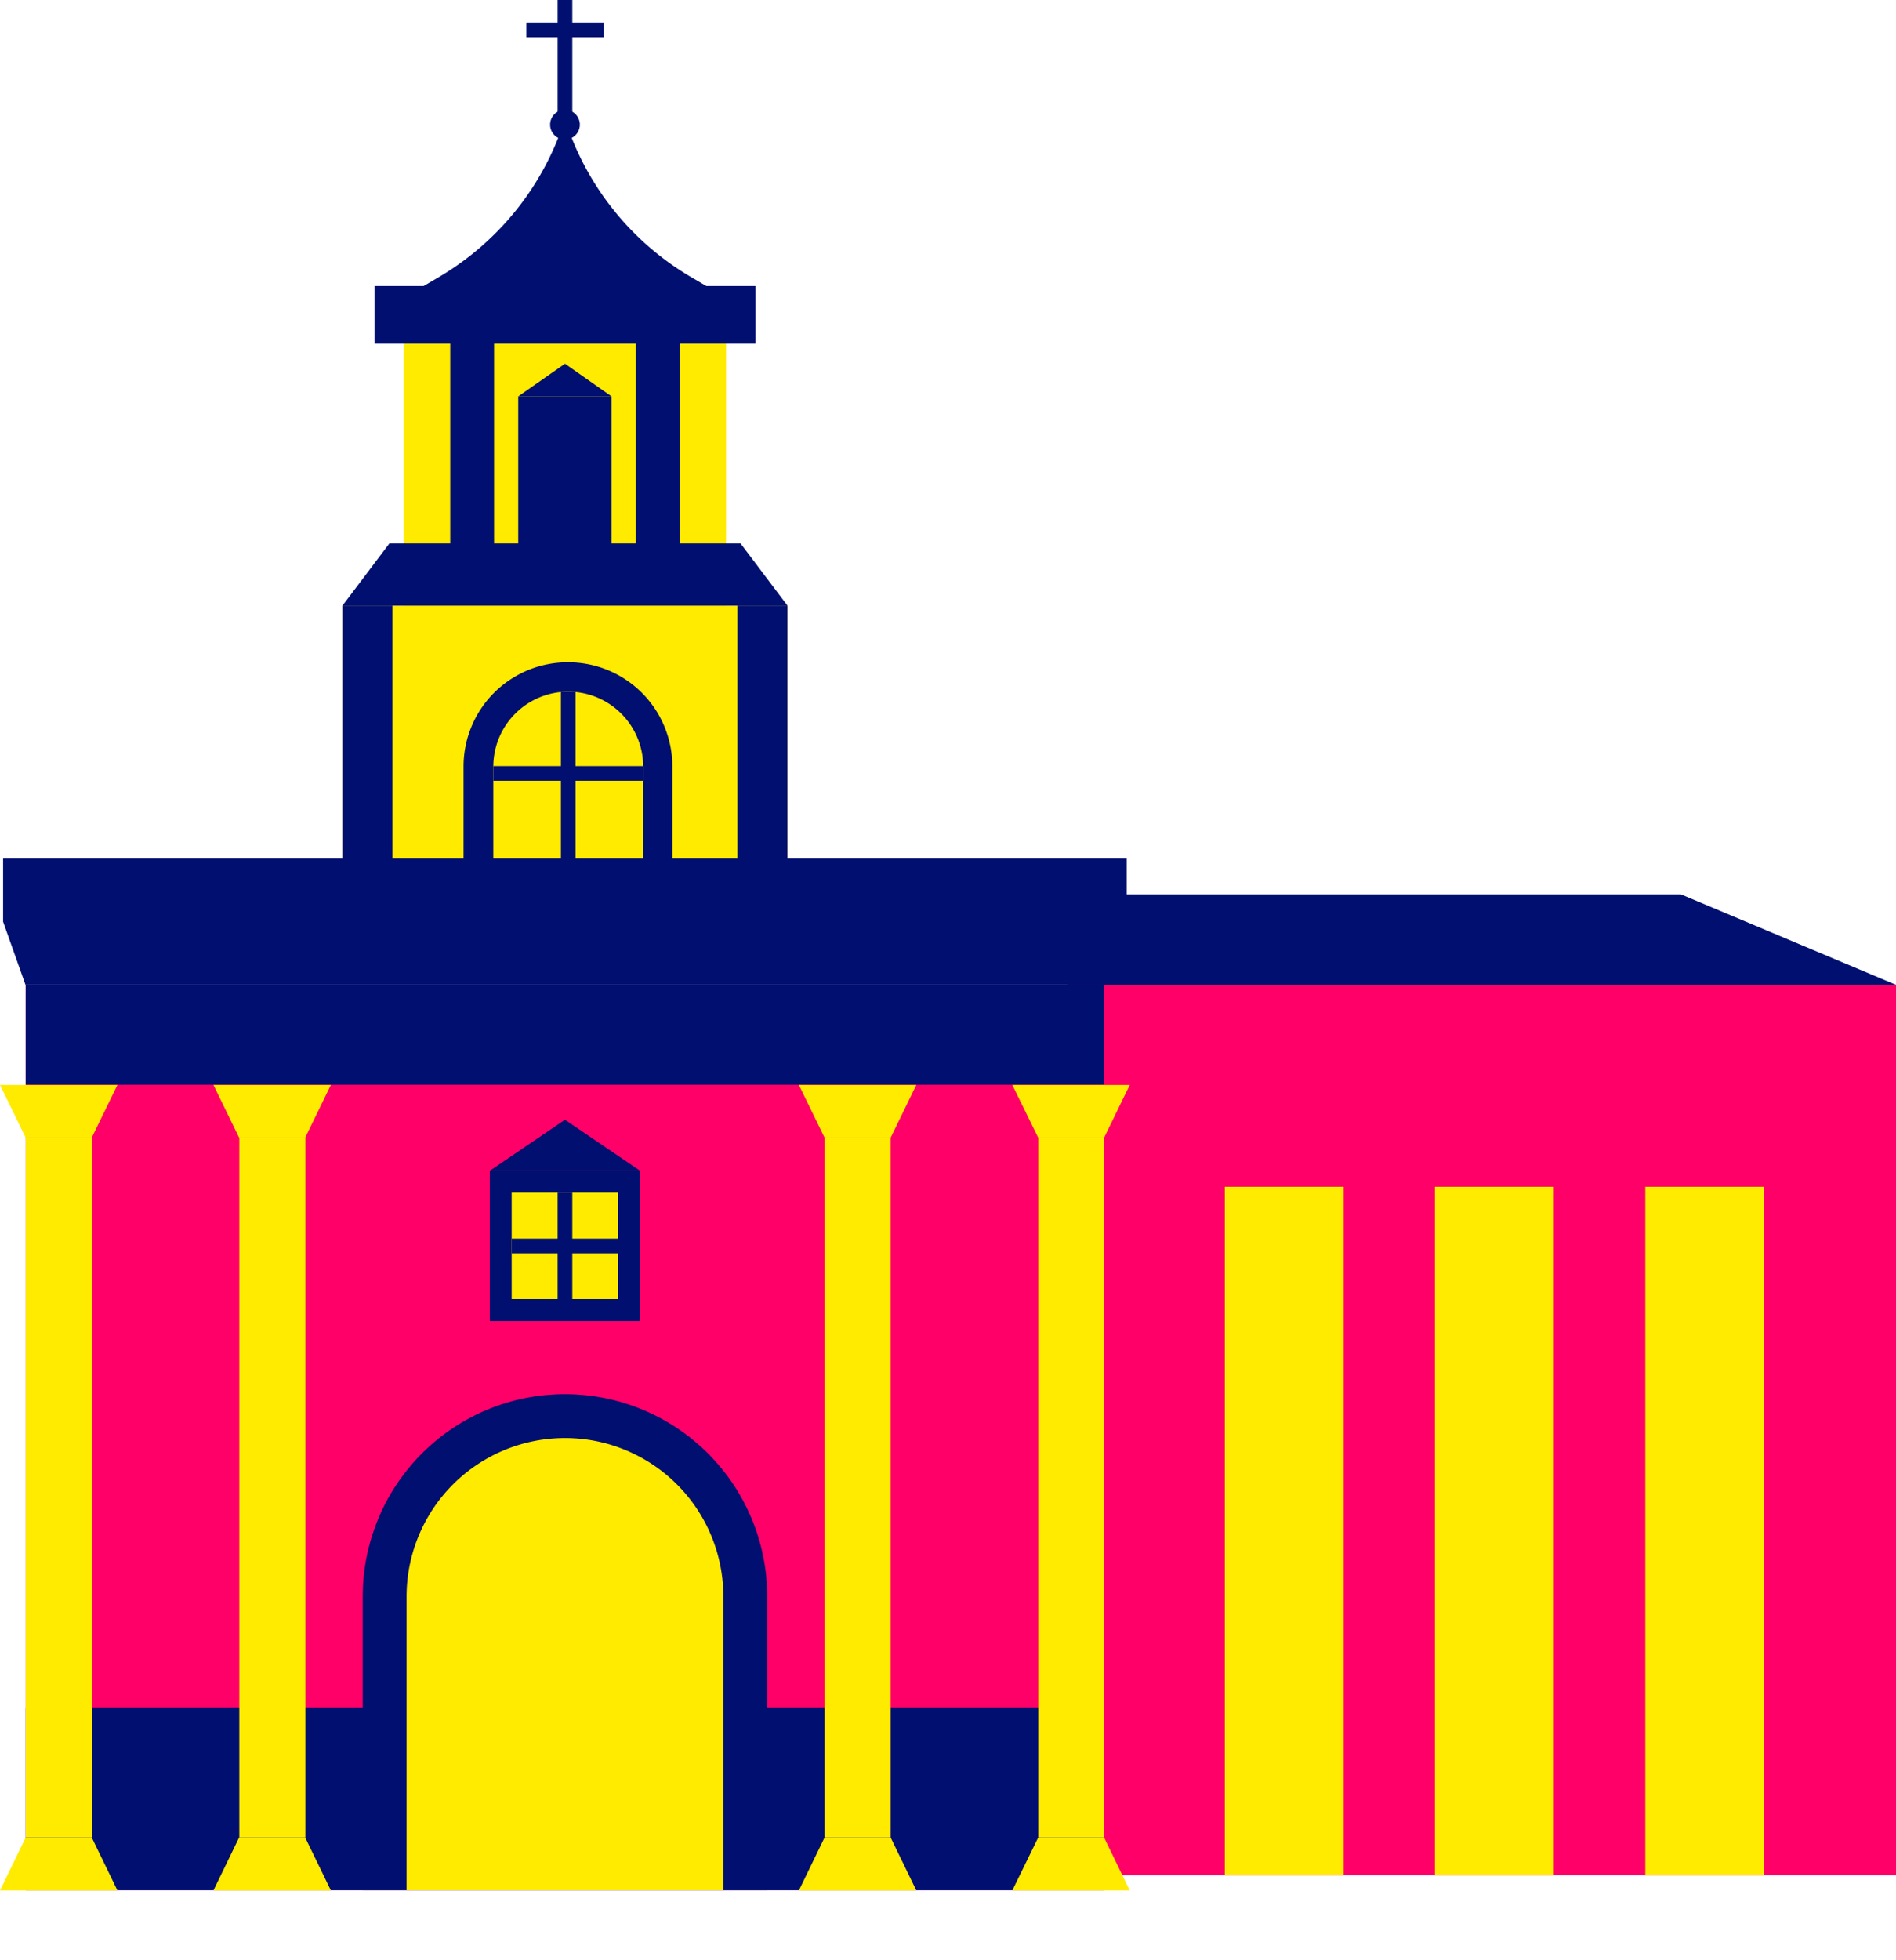 <svg xmlns="http://www.w3.org/2000/svg" xmlns:xlink="http://www.w3.org/1999/xlink" viewBox="0 0 98.16 101.43"><defs><style>.cls-1{fill:#ff0068;}.cls-2{fill:#ffeb00;}.cls-3{fill:#010f70;}.cls-4{clip-path:url(#clip-path);}.cls-5{clip-path:url(#clip-path-2);}.cls-6{clip-path:url(#clip-path-3);}.cls-7{clip-path:url(#clip-path-4);}</style><clipPath id="clip-path"><rect class="cls-1" x="55.26" y="50.96" width="42.9" height="46.07"/></clipPath><clipPath id="clip-path-2"><rect class="cls-1" x="1.33" y="50.96" width="55.83" height="46.85"/></clipPath><clipPath id="clip-path-3"><path class="cls-2" d="M25.54,45.25V39.67a3.88,3.88,0,1,1,7.76,0v5.58Z"/></clipPath><clipPath id="clip-path-4"><rect class="cls-2" x="26.49" y="61.71" width="5.51" height="5.51" transform="translate(93.71 35.22) rotate(90)"/></clipPath></defs><g id="Capa_2" data-name="Capa 2"><g id="Iconos"><polygon class="cls-3" points="98.16 50.96 55.26 54.14 55.26 46.28 87.03 46.28 98.16 50.96"/><rect class="cls-1" x="55.26" y="50.96" width="42.9" height="46.07"/><g class="cls-4"><rect class="cls-2" x="63.41" y="61.41" width="6.15" height="40.02"/><rect class="cls-2" x="74.29" y="61.41" width="6.15" height="40.02"/><rect class="cls-2" x="85.18" y="61.41" width="6.15" height="40.02"/></g><rect class="cls-1" x="1.33" y="50.96" width="55.83" height="46.85"/><g class="cls-5"><rect class="cls-3" x="0.16" y="88.35" width="58.17" height="12.1"/><path class="cls-3" d="M29.25,72.14h0A10.47,10.47,0,0,1,39.72,82.61v17.84a0,0,0,0,1,0,0H18.78a0,0,0,0,1,0,0V82.61A10.47,10.47,0,0,1,29.25,72.14Z"/><path class="cls-2" d="M21.05,100.45V82.61a8.2,8.2,0,1,1,16.4,0v17.84Z"/></g><rect class="cls-2" x="17.73" y="31.34" width="23.04" height="13.86"/><path class="cls-3" d="M29.25,6.16h0a14.64,14.64,0,0,1-6.5,8.16l-1.31.77H37.06l-1.31-.77a14.6,14.6,0,0,1-6.5-8.16Z"/><rect class="cls-2" x="20.9" y="17.78" width="16.69" height="13.86"/><circle class="cls-3" cx="29.25" cy="6.45" r="0.77"/><rect class="cls-3" x="28.87" width="0.76" height="6.45"/><rect class="cls-3" x="27.25" y="1.17" width="4" height="0.76"/><rect class="cls-3" x="23.31" y="16.84" width="2.27" height="12.23"/><rect class="cls-3" x="32.92" y="16.84" width="2.27" height="12.23"/><rect class="cls-3" x="19.39" y="14.8" width="19.72" height="2.98"/><rect class="cls-3" x="26.83" y="20.51" width="4.83" height="8.15"/><polygon class="cls-3" points="29.25 18.82 26.83 20.51 31.66 20.51 29.25 18.82"/><polygon class="cls-3" points="40.77 31.34 17.73 31.34 20.16 28.12 38.34 28.12 40.77 31.34"/><rect class="cls-3" x="17.73" y="31.34" width="2.59" height="14.45"/><rect class="cls-3" x="38.18" y="31.34" width="2.59" height="14.45"/><path class="cls-3" d="M29.42,34.27h0a5.39,5.39,0,0,1,5.39,5.39v7.1a0,0,0,0,1,0,0H24a0,0,0,0,1,0,0v-7.1A5.39,5.39,0,0,1,29.42,34.27Z"/><path class="cls-2" d="M25.54,45.25V39.67a3.88,3.88,0,1,1,7.76,0v5.58Z"/><g class="cls-6"><rect class="cls-3" x="29.04" y="35.1" width="0.76" height="13.47"/><rect class="cls-3" x="22.51" y="39.64" width="13.47" height="0.76"/></g><polygon class="cls-3" points="57.17 50.96 1.32 50.96 0.16 47.69 0.16 44.42 58.33 44.42 58.33 47.69 57.17 50.96"/><rect class="cls-3" x="1.33" y="50.96" width="55.83" height="5.17"/><rect class="cls-2" x="1.33" y="58.87" width="3.42" height="36.21"/><polygon class="cls-2" points="6.08 56.14 0 56.14 1.33 58.87 4.75 58.87 6.08 56.14"/><polygon class="cls-2" points="0 97.82 6.08 97.82 4.75 95.08 1.33 95.08 0 97.82"/><rect class="cls-2" x="12.39" y="58.87" width="3.42" height="36.21"/><polygon class="cls-2" points="17.13 56.14 11.05 56.14 12.38 58.87 15.8 58.87 17.13 56.14"/><polygon class="cls-2" points="11.05 97.82 17.13 97.82 15.8 95.08 12.38 95.08 11.05 97.82"/><rect class="cls-2" x="42.69" y="58.87" width="3.42" height="36.21"/><polygon class="cls-2" points="47.44 56.14 41.36 56.14 42.69 58.87 46.11 58.87 47.44 56.14"/><polygon class="cls-2" points="41.36 97.82 47.44 97.82 46.11 95.08 42.69 95.08 41.36 97.82"/><rect class="cls-2" x="53.75" y="58.87" width="3.42" height="36.21"/><polygon class="cls-2" points="58.49 56.14 52.41 56.14 53.75 58.87 57.16 58.87 58.49 56.14"/><polygon class="cls-2" points="52.41 97.82 58.49 97.82 57.16 95.08 53.75 95.08 52.41 97.82"/><rect class="cls-3" x="25.36" y="60.58" width="7.78" height="7.78"/><rect class="cls-2" x="26.49" y="61.71" width="5.51" height="5.51" transform="translate(93.71 35.22) rotate(90)"/><g class="cls-7"><rect class="cls-3" x="28.87" y="59.89" width="0.76" height="9.15"/><rect class="cls-3" x="24.67" y="64.09" width="9.15" height="0.76"/></g><polygon class="cls-3" points="29.25 57.94 25.36 60.58 33.14 60.58 29.25 57.94"/></g></g></svg>